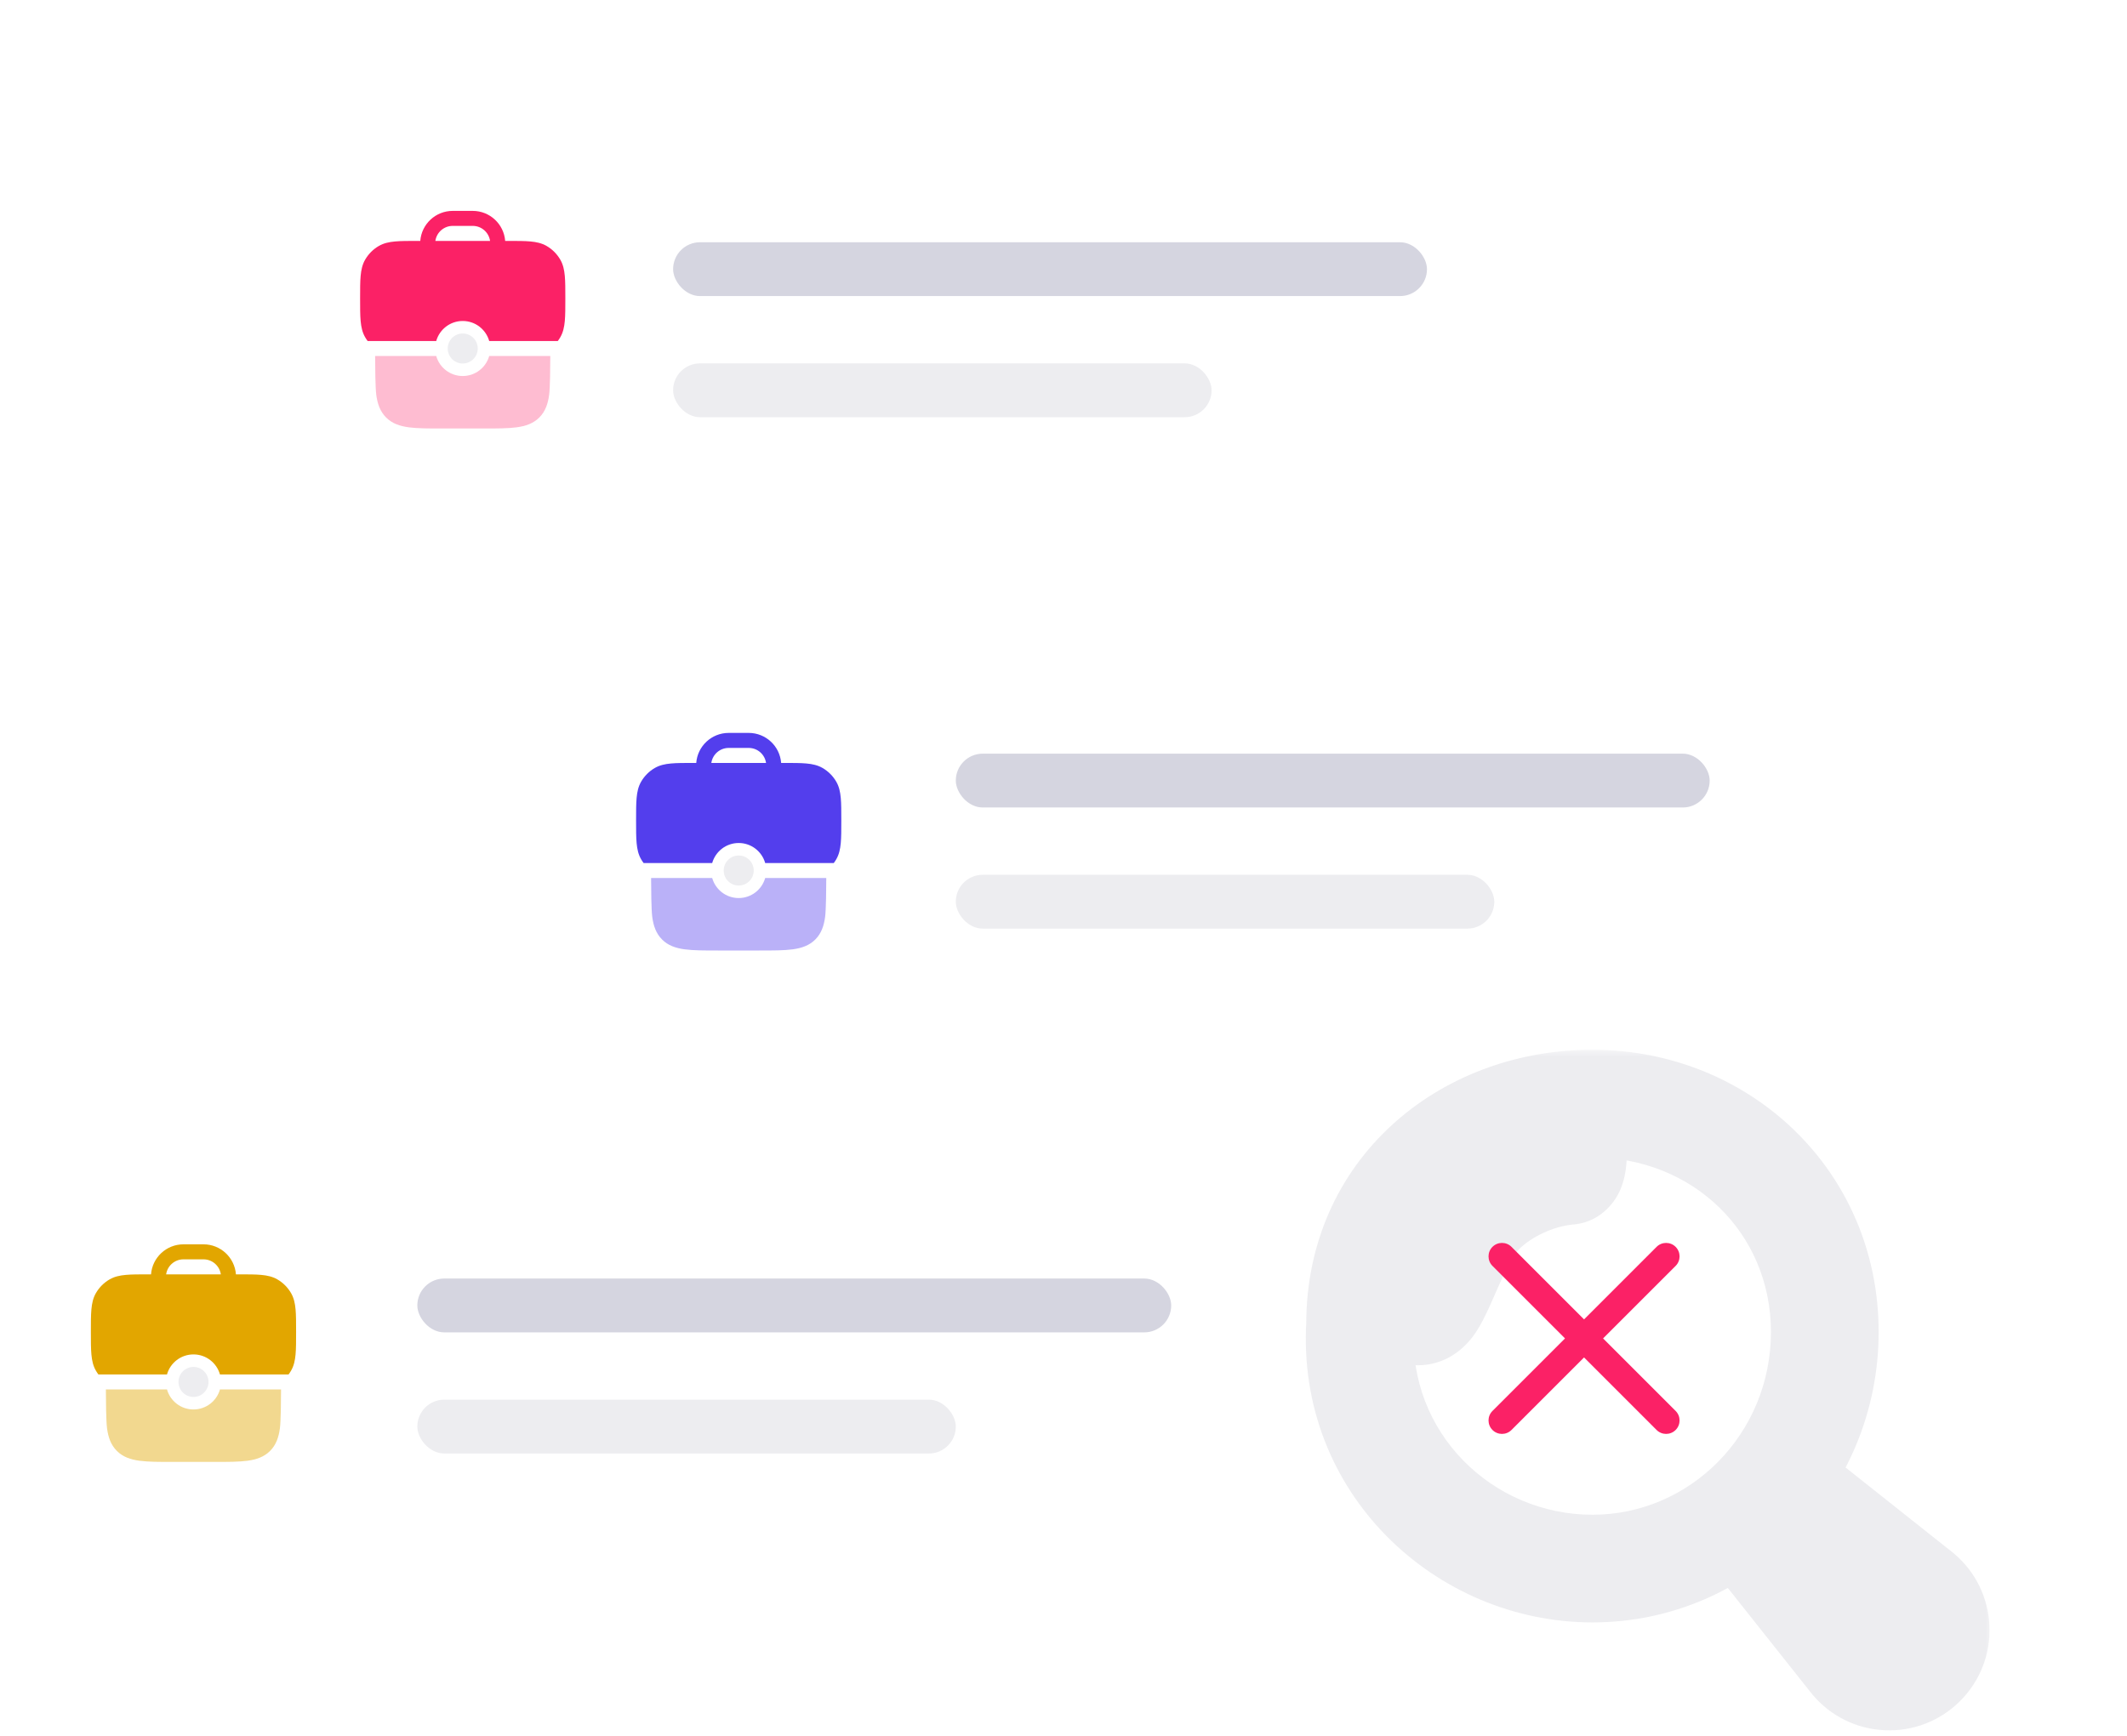 <svg width="158" height="129" viewBox="0 0 158 129" fill="none" xmlns="http://www.w3.org/2000/svg">
<g filter="url(#filter0_d_837_15535)">
<rect x="20" y="8.605" width="114" height="30" rx="4" fill="white"/>
<rect x="20.5" y="9.105" width="113" height="29" rx="3.5" stroke="white"/>
</g>
<rect x="50" y="18" width="56" height="4" rx="2" fill="#D5D5E0"/>
<rect x="50" y="27" width="40" height="4" rx="2" fill="#EDEDF0"/>
<path fill-rule="evenodd" clip-rule="evenodd" d="M30.999 17.901H31.219C31.314 16.653 32.356 15.67 33.629 15.67H35.116C36.388 15.67 37.431 16.653 37.526 17.901H37.745C38.418 17.901 38.96 17.901 39.398 17.941C39.848 17.981 40.242 18.068 40.6 18.274C41.024 18.519 41.376 18.871 41.621 19.295C41.828 19.653 41.914 20.047 41.955 20.498C41.995 20.935 41.995 21.478 41.995 22.15V22.203C41.995 22.876 41.995 23.418 41.955 23.856C41.914 24.306 41.828 24.7 41.621 25.058C41.565 25.155 41.504 25.248 41.437 25.337H36.34C36.097 24.479 35.308 23.85 34.372 23.85C33.436 23.85 32.647 24.479 32.404 25.337H27.308C27.241 25.248 27.18 25.155 27.124 25.058C26.917 24.7 26.831 24.306 26.79 23.856C26.75 23.418 26.75 22.876 26.75 22.203V22.15C26.75 21.478 26.75 20.935 26.79 20.498C26.831 20.047 26.917 19.653 27.124 19.295C27.368 18.871 27.72 18.519 28.144 18.274C28.502 18.068 28.896 17.981 29.347 17.941C29.785 17.901 30.327 17.901 30.999 17.901ZM36.404 17.901H32.34C32.431 17.27 32.973 16.785 33.629 16.785H35.116C35.772 16.785 36.314 17.27 36.404 17.901Z" fill="#FB2166"/>
<path opacity="0.3" d="M40.878 26.452H36.34C36.097 27.311 35.308 27.939 34.372 27.939C33.435 27.939 32.646 27.311 32.404 26.452H27.865C27.867 27.234 27.88 28.809 27.951 29.341C28.041 30.01 28.234 30.573 28.681 31.021C29.129 31.469 29.693 31.661 30.362 31.751C31.007 31.838 31.826 31.838 32.843 31.838H35.9C36.917 31.838 37.736 31.838 38.381 31.751C39.05 31.661 39.614 31.469 40.062 31.021C40.509 30.573 40.702 30.01 40.792 29.341C40.863 28.809 40.876 27.234 40.878 26.452Z" fill="#FB2166"/>
<path d="M34.373 24.779C33.757 24.779 33.258 25.279 33.258 25.895C33.258 26.511 33.757 27.01 34.373 27.01C34.989 27.01 35.489 26.511 35.489 25.895C35.489 25.279 34.989 24.779 34.373 24.779Z" fill="#EDEDF0"/>
<rect y="85.394" width="114" height="30" rx="4" fill="white"/>
<path fill-rule="evenodd" clip-rule="evenodd" d="M10.999 94.689H11.219C11.314 93.441 12.356 92.458 13.629 92.458H15.116C16.388 92.458 17.431 93.441 17.526 94.689H17.745C18.418 94.689 18.96 94.689 19.398 94.729C19.848 94.769 20.242 94.856 20.6 95.062C21.024 95.307 21.376 95.659 21.621 96.083C21.828 96.441 21.914 96.835 21.955 97.286C21.995 97.724 21.995 98.266 21.995 98.938V98.992C21.995 99.664 21.995 100.206 21.955 100.644C21.914 101.095 21.828 101.489 21.621 101.846C21.565 101.943 21.503 102.036 21.437 102.125H16.34C16.098 101.267 15.308 100.638 14.372 100.638C13.436 100.638 12.647 101.267 12.404 102.125H7.308C7.241 102.036 7.18 101.943 7.124 101.846C6.917 101.489 6.831 101.095 6.79 100.644C6.75 100.206 6.75 99.664 6.75 98.992V98.938C6.75 98.266 6.75 97.724 6.79 97.286C6.831 96.835 6.917 96.441 7.124 96.083C7.368 95.659 7.72 95.307 8.144 95.062C8.502 94.856 8.896 94.769 9.347 94.729C9.785 94.689 10.327 94.689 10.999 94.689ZM16.404 94.689H12.341C12.431 94.058 12.973 93.573 13.629 93.573H15.116C15.771 93.573 16.314 94.058 16.404 94.689Z" fill="#E2A600"/>
<path opacity="0.44" d="M20.878 103.24H16.34C16.097 104.099 15.308 104.728 14.372 104.728C13.435 104.728 12.646 104.099 12.404 103.24H7.865C7.867 104.022 7.88 105.597 7.951 106.129C8.041 106.798 8.234 107.362 8.682 107.809C9.129 108.257 9.693 108.449 10.362 108.539C11.007 108.626 11.826 108.626 12.844 108.626H15.9C16.917 108.626 17.736 108.626 18.381 108.539C19.05 108.449 19.614 108.257 20.062 107.809C20.509 107.362 20.702 106.798 20.792 106.129C20.863 105.597 20.876 104.022 20.878 103.24Z" fill="#E2A600"/>
<path d="M14.373 101.567C13.757 101.567 13.258 102.067 13.258 102.683C13.258 103.299 13.757 103.798 14.373 103.798C14.989 103.798 15.489 103.299 15.489 102.683C15.489 102.067 14.989 101.567 14.373 101.567Z" fill="#EDEDF0"/>
<mask id="path-12-outside-1_837_15535" maskUnits="userSpaceOnUse" x="96" y="78" width="52" height="51" fill="black">
<rect fill="white" x="96" y="78" width="52" height="51"/>
<path fill-rule="evenodd" clip-rule="evenodd" d="M135.551 98.972C135.551 108.681 127.824 116.551 118.292 116.551C108.759 116.551 100.416 108.703 101.032 98.386C101.032 88.677 108.759 82 118.292 82C127.824 82 135.551 89.263 135.551 98.972ZM116.5 87C114.137 87.215 111.609 88.392 110 90C108.888 91.112 108.139 92.834 107.464 94.389L107.464 94.389C107.202 94.991 106.951 95.568 106.695 96.074C106.389 96.677 105.997 97.445 105.321 97.445C105.059 97.445 104.848 97.233 104.848 96.972C104.848 90.623 110.014 85.456 116.363 85.456C116.625 85.456 116.836 85.669 116.836 85.929C116.836 86.191 116.762 87 116.5 87ZM142.576 118.496C143.317 119.126 143.746 120.009 143.785 120.982C143.825 121.955 143.467 122.872 142.777 123.561C142.09 124.248 141.175 124.606 140.202 124.567C139.229 124.529 138.345 124.099 137.712 123.357L131.023 114.926C130.341 114.067 130.489 112.824 131.265 112.048C132.04 111.273 133.284 111.124 134.143 111.806L142.576 118.496Z"/>
</mask>
<path fill-rule="evenodd" clip-rule="evenodd" d="M135.551 98.972C135.551 108.681 127.824 116.551 118.292 116.551C108.759 116.551 100.416 108.703 101.032 98.386C101.032 88.677 108.759 82 118.292 82C127.824 82 135.551 89.263 135.551 98.972ZM116.5 87C114.137 87.215 111.609 88.392 110 90C108.888 91.112 108.139 92.834 107.464 94.389L107.464 94.389C107.202 94.991 106.951 95.568 106.695 96.074C106.389 96.677 105.997 97.445 105.321 97.445C105.059 97.445 104.848 97.233 104.848 96.972C104.848 90.623 110.014 85.456 116.363 85.456C116.625 85.456 116.836 85.669 116.836 85.929C116.836 86.191 116.762 87 116.5 87ZM142.576 118.496C143.317 119.126 143.746 120.009 143.785 120.982C143.825 121.955 143.467 122.872 142.777 123.561C142.09 124.248 141.175 124.606 140.202 124.567C139.229 124.529 138.345 124.099 137.712 123.357L131.023 114.926C130.341 114.067 130.489 112.824 131.265 112.048C132.04 111.273 133.284 111.124 134.143 111.806L142.576 118.496Z" fill="white"/>
<path d="M101.032 98.386L105.025 98.625L105.032 98.506V98.386H101.032ZM110 90L107.172 87.171L107.172 87.171L110 90ZM116.5 87V83H116.319L116.138 83.016L116.5 87ZM107.464 94.389L103.795 92.795L103.725 92.957L103.669 93.124L107.464 94.389ZM107.464 94.389L111.132 95.983L111.202 95.822L111.258 95.654L107.464 94.389ZM142.576 118.496L145.168 115.449L145.115 115.405L145.062 115.362L142.576 118.496ZM142.777 123.561L145.606 126.39L145.606 126.389L142.777 123.561ZM140.202 124.567L140.364 120.57L140.358 120.57L140.202 124.567ZM137.712 123.357L134.579 125.844L134.623 125.9L134.669 125.954L137.712 123.357ZM134.143 111.806L131.657 114.94L134.143 111.806ZM131.023 114.926L127.889 117.412L131.023 114.926ZM118.292 120.551C130.102 120.551 139.551 110.82 139.551 98.972H131.551C131.551 106.541 125.546 112.551 118.292 112.551V120.551ZM97.039 98.148C96.275 110.932 106.629 120.551 118.292 120.551V112.551C110.89 112.551 104.556 106.475 105.025 98.625L97.039 98.148ZM118.292 78C106.858 78 97.032 86.173 97.032 98.386H105.032C105.032 91.182 110.661 86 118.292 86V78ZM139.551 98.972C139.551 86.94 129.917 78 118.292 78V86C125.731 86 131.551 91.587 131.551 98.972H139.551ZM112.828 92.829C113.757 91.9 115.405 91.116 116.862 90.984L116.138 83.016C112.869 83.313 109.461 84.884 107.172 87.171L112.828 92.829ZM111.132 95.983C111.896 94.226 112.361 93.295 112.828 92.829L107.172 87.171C105.414 88.928 104.383 91.443 103.795 92.795L111.132 95.983ZM111.258 95.654L111.258 95.654L103.669 93.124L103.669 93.124L111.258 95.654ZM110.263 97.882C110.583 97.25 110.883 96.558 111.132 95.983L103.795 92.795C103.521 93.424 103.319 93.886 103.127 94.267L110.263 97.882ZM100.848 96.972C100.848 99.442 102.849 101.445 105.321 101.445V93.445C107.269 93.445 108.848 95.025 108.848 96.972H100.848ZM116.363 81.456C107.805 81.456 100.848 88.413 100.848 96.972H108.848C108.848 92.832 112.223 89.456 116.363 89.456V81.456ZM120.836 85.929C120.836 83.469 118.843 81.456 116.363 81.456V89.456C114.406 89.456 112.836 87.869 112.836 85.929H120.836ZM116.5 91C118.886 91 119.968 89.162 120.171 88.791C120.487 88.214 120.619 87.669 120.674 87.416C120.797 86.852 120.836 86.293 120.836 85.929H112.836C112.836 85.828 112.838 85.804 112.858 85.71C112.862 85.692 112.926 85.365 113.155 84.948C113.272 84.733 113.536 84.304 114.025 83.895C114.565 83.444 115.414 83 116.5 83V91ZM147.782 120.821C147.697 118.736 146.762 116.806 145.168 115.449L139.983 121.542C139.939 121.504 139.886 121.443 139.846 121.36C139.806 121.277 139.791 121.2 139.788 121.144L147.782 120.821ZM145.606 126.389C147.085 124.911 147.866 122.91 147.782 120.821L139.788 121.144C139.786 121.087 139.796 121.007 139.829 120.922C139.862 120.837 139.909 120.773 139.949 120.733L145.606 126.389ZM140.04 128.564C142.131 128.648 144.129 127.866 145.606 126.39L139.949 120.732C139.99 120.691 140.055 120.645 140.141 120.611C140.226 120.578 140.306 120.568 140.364 120.57L140.04 128.564ZM134.669 125.954C136.024 127.541 137.954 128.483 140.047 128.564L140.358 120.57C140.417 120.572 140.496 120.589 140.578 120.628C140.66 120.668 140.719 120.719 140.755 120.761L134.669 125.954ZM127.889 117.412L134.579 125.844L140.846 120.871L134.156 112.44L127.889 117.412ZM145.062 115.362L136.629 108.672L131.657 114.94L140.09 121.629L145.062 115.362ZM134.093 114.877C133.623 115.347 132.592 115.682 131.657 114.94L136.629 108.672C133.975 106.567 130.458 107.198 128.436 109.22L134.093 114.877ZM134.156 112.44C134.898 113.375 134.564 114.406 134.093 114.877L128.436 109.22C126.415 111.241 125.784 114.758 127.889 117.412L134.156 112.44ZM103.127 94.267C103.045 94.427 103.009 94.496 102.981 94.546C102.952 94.594 102.979 94.539 103.063 94.438C103.201 94.27 103.954 93.445 105.321 93.445V101.445C107.364 101.445 108.651 100.235 109.23 99.534C109.784 98.863 110.15 98.105 110.263 97.882L103.127 94.267Z" fill="#EDEDF0" mask="url(#path-12-outside-1_837_15535)"/>
<path fill-rule="evenodd" clip-rule="evenodd" d="M124.471 94.061C124.861 93.67 124.861 93.037 124.471 92.646C124.08 92.256 123.447 92.256 123.056 92.646L117.668 98.035L112.279 92.646C111.889 92.256 111.256 92.256 110.865 92.646C110.475 93.037 110.475 93.67 110.865 94.061L116.254 99.449L110.865 104.838C110.475 105.228 110.475 105.861 110.865 106.252C111.256 106.642 111.889 106.642 112.279 106.252L117.668 100.863L123.056 106.252C123.447 106.642 124.08 106.642 124.471 106.252C124.861 105.861 124.861 105.228 124.471 104.838L119.082 99.449L124.471 94.061Z" fill="#FB2166"/>
<rect x="40.5" y="47.894" width="113" height="29" rx="3.5" fill="white" fill-opacity="0.6" stroke="url(#paint0_linear_837_15535)"/>
<rect x="71" y="56" width="56" height="4" rx="2" fill="#D5D5E0"/>
<rect x="71" y="65" width="40" height="4" rx="2" fill="#EDEDF0"/>
<rect x="31" y="95" width="56" height="4" rx="2" fill="#D5D5E0"/>
<rect x="31" y="104" width="40" height="4" rx="2" fill="#EDEDF0"/>
<path fill-rule="evenodd" clip-rule="evenodd" d="M51.499 56.689H51.719C51.814 55.441 52.856 54.458 54.129 54.458H55.616C56.888 54.458 57.931 55.441 58.026 56.689H58.245C58.918 56.689 59.46 56.689 59.898 56.729C60.348 56.769 60.742 56.856 61.1 57.062C61.524 57.307 61.876 57.659 62.121 58.083C62.328 58.441 62.414 58.835 62.455 59.286C62.495 59.724 62.495 60.266 62.495 60.938V60.992C62.495 61.664 62.495 62.206 62.455 62.644C62.414 63.094 62.328 63.489 62.121 63.846C62.065 63.943 62.004 64.036 61.937 64.125H56.84C56.597 63.267 55.808 62.638 54.872 62.638C53.936 62.638 53.147 63.267 52.904 64.125H47.808C47.741 64.036 47.679 63.943 47.624 63.846C47.417 63.489 47.331 63.094 47.29 62.644C47.25 62.206 47.25 61.664 47.25 60.992V60.938C47.25 60.266 47.25 59.724 47.29 59.286C47.331 58.835 47.417 58.441 47.624 58.083C47.868 57.659 48.22 57.307 48.644 57.062C49.002 56.856 49.396 56.769 49.847 56.729C50.285 56.689 50.827 56.689 51.499 56.689ZM56.904 56.689H52.84C52.931 56.058 53.473 55.574 54.129 55.574H55.616C56.272 55.574 56.814 56.058 56.904 56.689Z" fill="#533EED"/>
<path opacity="0.4" d="M61.378 65.24H56.84C56.597 66.099 55.808 66.728 54.872 66.728C53.935 66.728 53.146 66.099 52.904 65.24H48.365C48.367 66.022 48.38 67.597 48.451 68.129C48.541 68.798 48.734 69.362 49.181 69.809C49.629 70.257 50.193 70.449 50.862 70.539C51.507 70.626 52.327 70.626 53.343 70.626H56.4C57.417 70.626 58.236 70.626 58.881 70.539C59.55 70.449 60.114 70.257 60.562 69.809C61.009 69.362 61.202 68.798 61.292 68.129C61.363 67.597 61.376 66.022 61.378 65.24Z" fill="#533EED"/>
<path d="M54.873 63.567C54.257 63.567 53.758 64.067 53.758 64.683C53.758 65.299 54.257 65.798 54.873 65.798C55.489 65.798 55.989 65.299 55.989 64.683C55.989 64.067 55.489 63.567 54.873 63.567Z" fill="#EDEDF0"/>
<defs>
<filter id="filter0_d_837_15535" x="12" y="0.605" width="146" height="62" filterUnits="userSpaceOnUse" color-interpolation-filters="sRGB">
<feFlood flood-opacity="0" result="BackgroundImageFix"/>
<feColorMatrix in="SourceAlpha" type="matrix" values="0 0 0 0 0 0 0 0 0 0 0 0 0 0 0 0 0 0 127 0" result="hardAlpha"/>
<feOffset dx="8" dy="8"/>
<feGaussianBlur stdDeviation="8"/>
<feComposite in2="hardAlpha" operator="out"/>
<feColorMatrix type="matrix" values="0 0 0 0 0.835 0 0 0 0 0.835 0 0 0 0 0.878 0 0 0 0.6 0"/>
<feBlend mode="normal" in2="BackgroundImageFix" result="effect1_dropShadow_837_15535"/>
<feBlend mode="normal" in="SourceGraphic" in2="effect1_dropShadow_837_15535" result="shape"/>
</filter>
<linearGradient id="paint0_linear_837_15535" x1="43" y1="49.999" x2="137.5" y2="72.499" gradientUnits="userSpaceOnUse">
<stop stop-color="white"/>
<stop offset="1" stop-color="white" stop-opacity="0"/>
</linearGradient>
</defs>
</svg>
